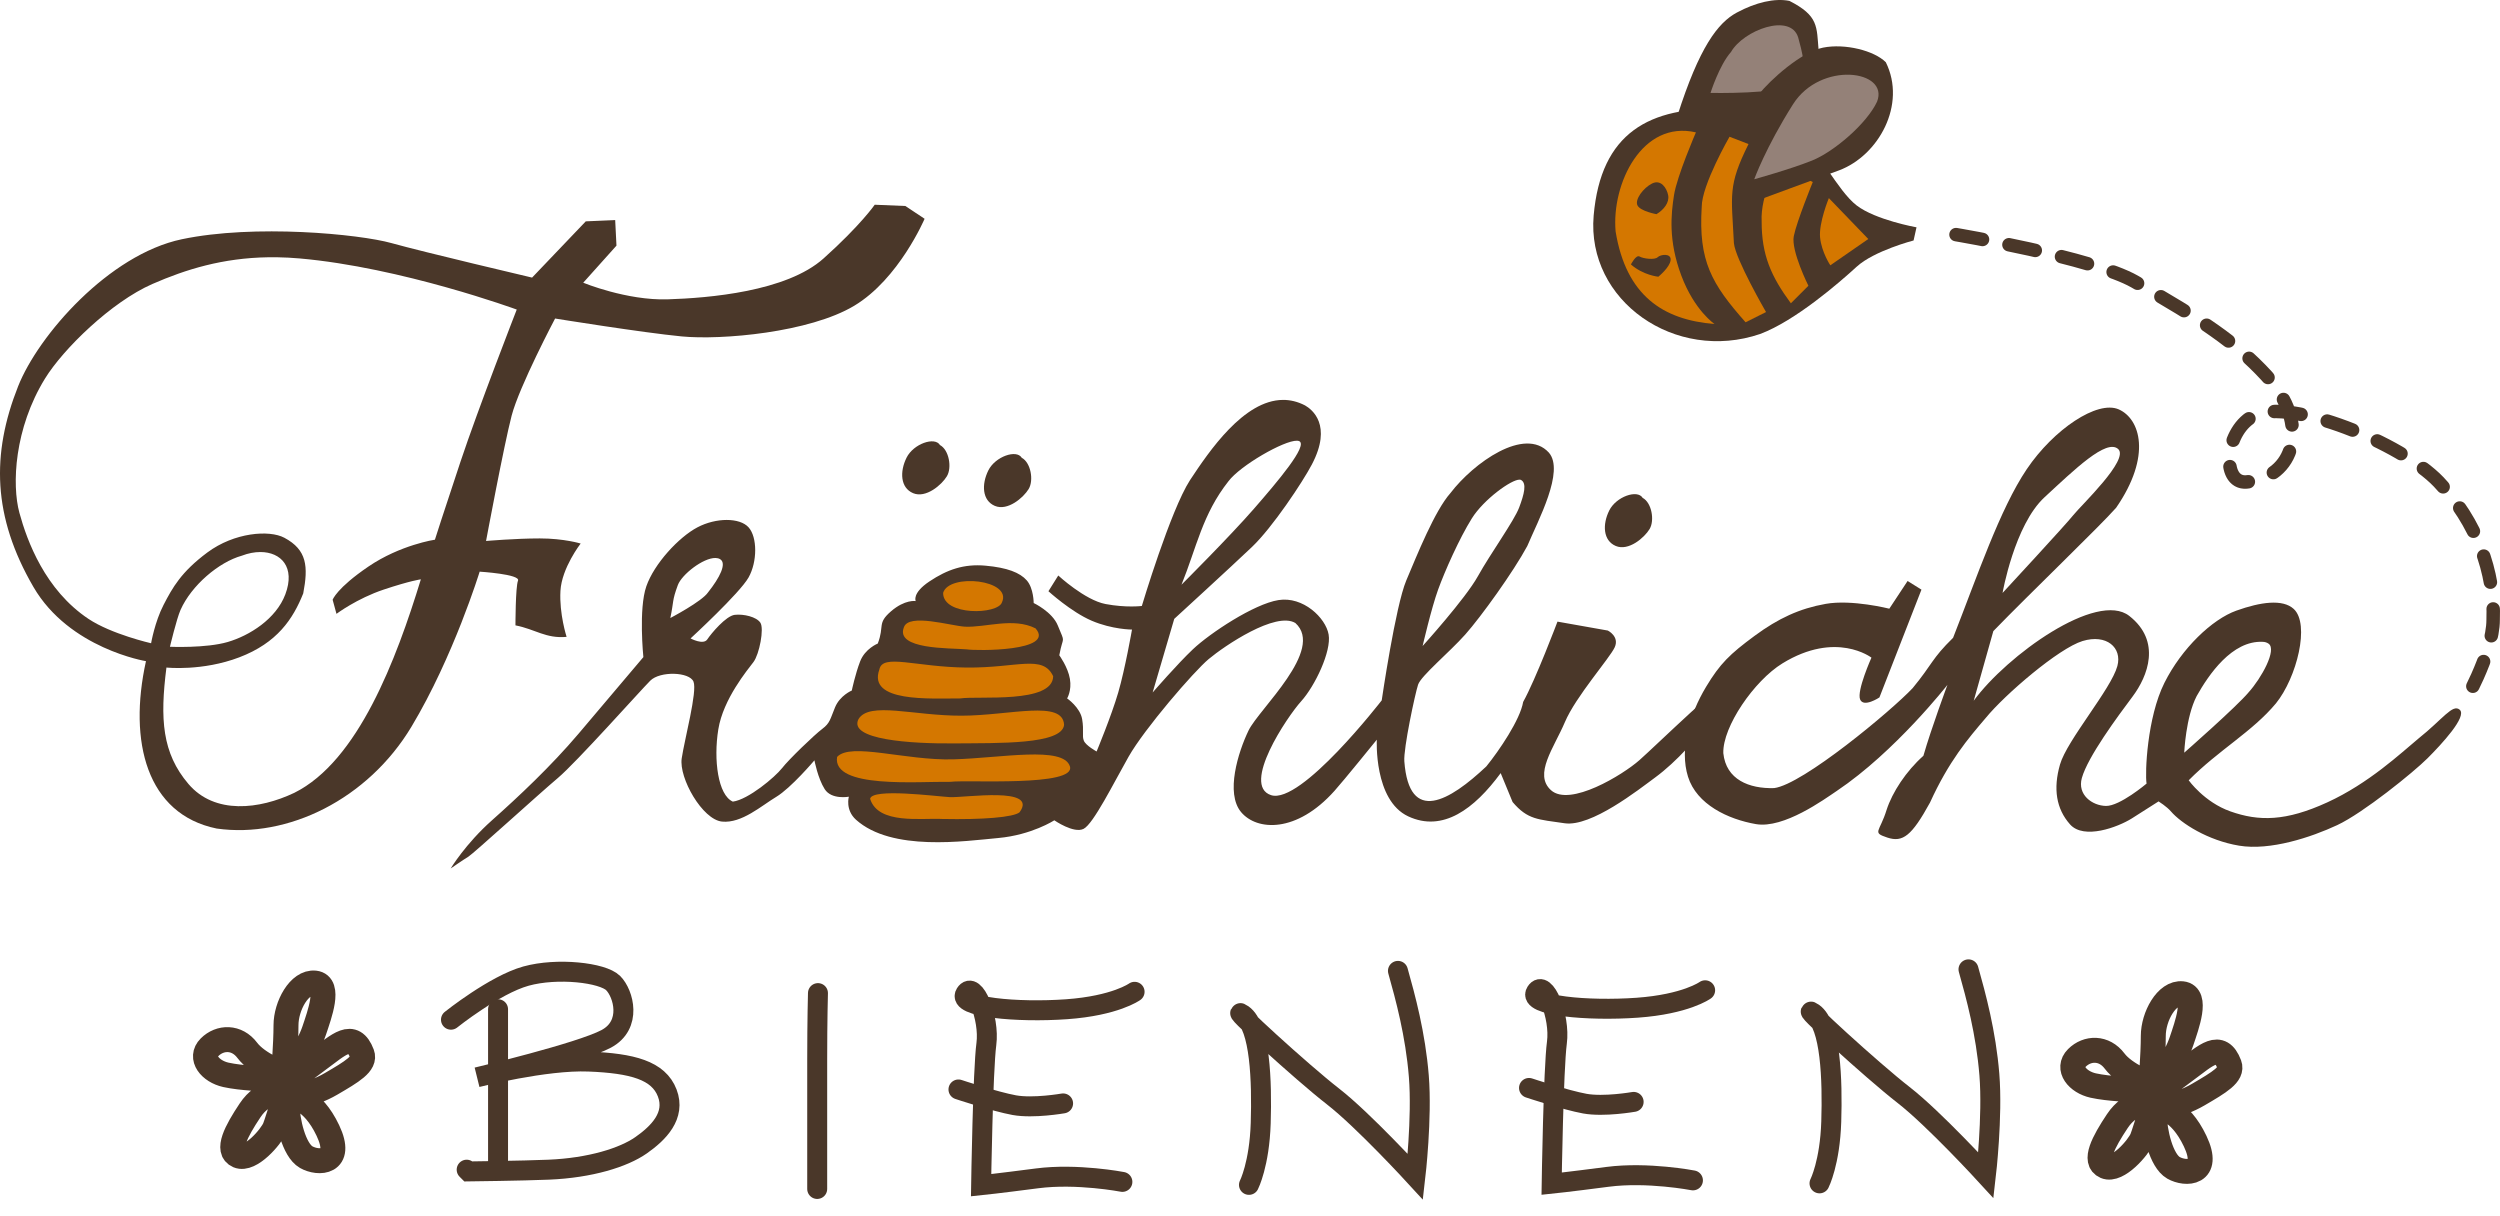 <?xml version="1.0" encoding="UTF-8" standalone="no"?>
<svg
   xmlns:dc="http://purl.org/dc/elements/1.1/"
   xmlns:cc="http://creativecommons.org/ns#"
   xmlns:rdf="http://www.w3.org/1999/02/22-rdf-syntax-ns#"
   xmlns:svg="http://www.w3.org/2000/svg"
   xmlns="http://www.w3.org/2000/svg"
   viewBox="0 0 1001.995 487.546"
   height="487.546"
   width="1001.995"
   id="svg10"
   version="1.1">
  <style
     id="style890" />
  <defs
     id="defs14" />
  <g
     id="layer1"
     transform="translate(-43.978,-18.38)">
    <path
       id="path952"
       d="m 812.109,109.491 -1.171,5.27 c 0,0 -15.809,4.099 -22.835,10.539 -7.026,6.441 -24.592,21.664 -38.644,26.934 -34.008,11.612 -69.669,-13.279 -66.749,-47.427 2.88,-33.249 22.401,-43.841 52.696,-42.743 13.467,0.586 24.592,9.368 31.032,12.881 6.441,3.513 14.052,19.907 21.664,25.763 7.612,5.855 24.006,8.783 24.006,8.783 z"
       style="fill:#4a3729;fill-opacity:1;stroke:none;stroke-width:1px;stroke-linecap:butt;stroke-linejoin:miter;stroke-opacity:1" />
    <path
       id="path23"
       style="fill:#4a3729;fill-opacity:1;stroke:none;stroke-width:1px;stroke-linecap:butt;stroke-linejoin:miter;stroke-opacity:1"
       d="m 350.588,82.055 c 0,0 -5.638,8.198 -20.498,21.521 -14.86,13.323 -46.118,15.886 -62.516,16.398 -16.398,0.512 -33.818,-6.662 -33.818,-6.662 l 13.322,-14.861 -0.512,-10.248 -11.787,0.514 -21.521,22.545 c 0,0 -43.557,-10.247 -56.367,-13.834 -12.811,-3.587 -54.829,-7.686 -84.037,-1.537 -29.208,6.149 -57.482,38.465 -65.59,58.928 -10.761,27.158 -10.247,52.268 6.15,80.451 14.38,24.716 45.092,29.721 45.092,29.721 -7.12,32.258 0.283,61.334 28.334,67.087 28.53,4.053 60.668,-11.805 78.076,-40.818 16.91,-28.183 27.332,-62.139 27.332,-62.139 0,0 16.398,1.026 15.373,3.588 -1.025,2.562 -1.025,17.936 -1.025,17.936 7.965,1.552 12.172,5.375 20.498,4.611 0,0 -2.98,-9.197 -2.467,-18.421 0.512,-9.224 8.104,-18.987 8.104,-18.987 0,0 -6.662,-2.049 -16.398,-2.049 -9.736,0 -21.521,1.025 -21.521,1.025 0,0 7.173,-38.433 10.248,-50.219 3.075,-11.786 17.424,-38.943 17.424,-38.943 0,0 34.843,5.637 50.729,7.174 15.885,1.537 51.243,-1.538 69.178,-12.299 17.935,-10.761 28.184,-34.844 28.184,-34.844 l -7.688,-5.125 z M 107.502,103.113 c 1.215,-0.018 2.445,-0.018 3.691,0.002 2.848,0.047 5.781,0.196 8.805,0.461 40.994,3.587 87.111,20.496 87.111,20.496 0,0 -15.373,39.457 -22.547,60.979 -7.174,21.522 -10.248,31.258 -10.248,31.258 0,0 -13.836,2.051 -26.646,10.762 -12.811,8.711 -14.348,13.322 -14.348,13.322 l 1.537,5.637 c 0,0 8.198,-6.149 18.959,-9.736 10.761,-3.587 14.861,-4.098 14.861,-4.098 -9.828,32.123 -25.156,72.874 -50.73,85.574 -13.93,6.622 -31.874,8.831 -42.429,-3.563 -10.554,-12.394 -11.443,-25.992 -8.814,-46.656 0,0 14.362,1.568 29.209,-4.098 15.215,-5.806 21.522,-15.373 25.621,-25.621 2.05,-10.761 1.537,-17.423 -7.559,-22.291 -6.061,-3.244 -20.081,-2.136 -30.873,5.893 -10.505,7.814 -13.964,14.092 -17.551,21.01 -3.507,6.763 -4.996,15.373 -4.996,15.373 0,0 -15.886,-3.624 -25.109,-9.773 -17.383,-11.589 -24.595,-31.221 -27.67,-42.494 -3.075,-11.273 -2.05,-33.82 10.248,-53.805 7.33,-11.912 26.645,-30.746 43.043,-37.92 13.451,-5.885 28.212,-10.434 46.434,-10.711 z m -3.17,118.141 c 8.304,-0.008 14.133,6.052 10.029,16.961 -3.715,9.876 -14.349,16.526 -23.061,19.088 -8.711,2.562 -23.186,1.922 -23.186,1.922 0,0 2.65,-11.162 4.227,-14.732 4.356,-9.864 15.372,-19.215 24.596,-21.777 2.55,-0.981 5.069,-1.459 7.395,-1.461 z"
       transform="translate(43.978,18.38)" />
    <path
       id="path910"
       style="fill:#4a3729;fill-opacity:1;stroke:none;stroke-width:1px;stroke-linecap:butt;stroke-linejoin:miter;stroke-opacity:1"
       d="m 514.188,160.281 c -15.67,0.103 -29.489,20.433 -37.234,32.154 -7.881,12.215 -19.309,50.438 -19.309,50.438 0,0 -6.305,0.789 -14.58,-0.787 -8.275,-1.576 -18.914,-11.428 -18.914,-11.428 l -3.939,6.305 c 0,0 9.063,8.274 17.338,11.82 8.275,3.546 16.154,3.547 16.154,3.547 0,0 -2.757,15.762 -5.516,25.219 -2.758,9.457 -8.67,23.643 -8.67,23.643 0,0 -4.333,-2.364 -5.121,-4.334 -0.788,-1.97 0.118,-3.867 -0.67,-8.596 -0.788,-4.729 -6.029,-8.348 -6.029,-8.348 0,0 1.911,-3.08 1.123,-7.809 -0.788,-4.729 -4.252,-9.471 -4.252,-9.471 1.506,-8.363 2.583,-4.152 -0.596,-11.928 -2.209,-5.494 -9.674,-9.016 -9.674,-9.016 0,0 5.2e-4,-5.91 -2.758,-9.062 -2.758,-3.152 -7.882,-5.124 -16.551,-5.912 -8.669,-0.788 -15.366,1.576 -22.459,6.305 -7.093,4.729 -5.518,7.881 -5.518,7.881 0,0 -4.314,-0.735 -9.924,4.133 -5.61,4.868 -2.53,5.726 -5.275,12.895 0,0 -5.1,2.03 -7.07,7.152 -1.97,5.123 -3.344,11.68 -3.344,11.68 0,0 -4.729,1.971 -6.699,6.699 -1.97,4.729 -1.971,6.304 -5.123,8.668 -3.152,2.364 -13.396,12.215 -16.154,15.762 -2.758,3.546 -13.53,12.593 -19.703,13.398 -5.945,-2.609 -7.793,-16.744 -5.822,-28.959 1.97,-12.215 11.733,-23.844 14.098,-26.996 2.364,-3.152 4.334,-13.397 2.758,-15.762 -1.576,-2.364 -6.698,-3.546 -10.244,-3.152 -3.546,0.394 -9.459,7.487 -11.035,9.852 -1.576,2.364 -6.697,-0.395 -6.697,-0.395 0,0 19.702,-18.127 23.248,-24.432 3.546,-6.305 3.546,-16.155 0,-20.096 -3.546,-3.94 -13.003,-3.94 -20.49,0 -7.487,3.94 -17.338,14.579 -20.49,23.643 -3.152,9.063 -1.182,28.371 -1.182,28.371 0,0 -14.974,17.733 -26.008,30.736 -11.033,13.004 -24.037,25.219 -34.676,34.676 -10.639,9.457 -16.551,19.309 -16.551,19.309 0,0 5.124,-3.546 7.094,-4.729 1.97,-1.182 28.371,-25.219 35.857,-31.523 7.487,-6.305 33.101,-35.071 37.041,-39.012 3.94,-3.94 15.762,-3.546 17.338,0.395 1.576,3.94 -3.546,22.855 -4.729,30.736 -1.182,7.881 8.283,24.554 16.164,25.342 7.881,0.788 15.82,-6.37 21.73,-9.916 5.911,-3.546 15.301,-14.639 15.301,-14.639 0,0 1.355,7.216 4.113,11.551 2.758,4.335 9.68,3.029 9.68,3.029 0,0 -1.521,5.28 2.865,9.227 14.366,12.886 43.681,8.541 57.049,7.326 13.367,-1.215 22.441,-7.096 22.441,-7.096 0,0 7.774,5.402 11.715,3.432 3.94,-1.97 12.117,-18.486 18.038,-28.907 6.367,-11.206 26.147,-34.167 32.113,-39.148 6.416,-5.357 26.858,-19.185 34.739,-14.457 11.903,10.725 -14.579,34.413 -18.766,43.099 -4.187,8.686 -9.298,25.101 -3.005,32.669 6.293,7.568 22.234,8.562 37.47,-8.508 3.546,-3.94 16.945,-20.492 16.945,-20.492 0,0 -1.263,24.261 12.593,30.733 13.856,6.472 26.482,-2.953 37.057,-17.335 l 4.777,11.592 c 6.066,7.15 10.197,6.928 20.836,8.504 10.639,1.576 29.563,-13.391 36.313,-18.354 17.312,-12.728 34.089,-38.816 31.725,-39.998 -2.364,-1.182 -31.347,27.151 -38.046,33.062 -6.699,5.911 -27.876,18.837 -35.433,12.048 -7.101,-6.38 1.227,-17.042 5.562,-27.288 4.335,-10.245 18.004,-25.669 19.974,-30.003 1.97,-4.335 -2.758,-6.699 -2.758,-6.699 l -20.186,-3.58 c 0,0 -8.746,23.181 -13.758,32.189 -1.182,7.093 -9.632,19.531 -14.755,25.836 -14.672,13.831 -30.946,23.492 -32.869,-2.037 -0.394,-5.123 4.333,-27.19 5.516,-30.736 1.182,-3.546 12.611,-13.003 18.916,-20.096 6.305,-7.093 19.308,-25.156 24.846,-35.451 4.345,-10.295 15.061,-30.052 8.648,-37.447 -9.687,-10.603 -30.225,4.139 -39.434,16.205 -6.305,7.093 -13.371,24.776 -17.705,35.021 -4.335,10.245 -9.85,48.072 -9.85,48.072 0,0 -32.403,41.941 -44.374,37.983 -11.971,-3.958 6.495,-31.444 12.062,-37.589 5.567,-6.144 12.215,-20.096 11.033,-26.795 -1.182,-6.699 -10.245,-15.367 -20.096,-13.791 -9.851,1.576 -27.474,13.273 -34.283,19.701 -6.199,5.852 -16.156,17.338 -16.156,17.338 l 8.662,-29.51 c 0,0 22.862,-20.928 31.137,-28.809 8.275,-7.881 20.337,-26.055 24.023,-33.076 8.318,-15.84 0.014,-22.09 -2.744,-23.666 -3.002,-1.552 -5.967,-2.226 -8.869,-2.207 z m 5.65,16.354 c 0.348,0.01 0.642,0.065 0.873,0.17 3.702,1.683 -8.687,16.243 -18.078,27.043 -9.696,11.15 -29.096,30.502 -29.096,30.502 6.034,-14.852 8.357,-28.201 18.814,-41.455 4.732,-6.31 22.263,-16.408 27.486,-16.26 z m 89.254,15.604 c 0.221,0.009 0.407,0.054 0.555,0.139 2.356,1.346 1.254,5.629 -0.766,11.014 -2.019,5.384 -11.503,18.478 -16.551,27.564 -5.048,9.086 -22.148,27.961 -22.148,27.961 0,0 3.517,-15.204 6.209,-22.607 2.692,-7.404 8.476,-20.466 13.523,-28.543 4.732,-7.572 15.864,-15.656 19.178,-15.527 z m -322.33,31.398 c 0.704,0.012 1.334,0.163 1.859,0.479 2.791,1.678 -0.175,7.43 -4.838,13.303 -2.419,3.628 -15.119,10.281 -15.119,10.281 1.474,-6.96 0.613,-6.717 3.02,-13.225 1.587,-4.233 10.148,-10.923 15.078,-10.838 z"
       transform="translate(43.978,18.38)" />
    <path
       id="path916"
       d="m 421.666,346.621 c 16.153,0.337 28.605,-0.673 30.96,-2.692 7.653,-10.445 -21.892,-5.772 -27.932,-6.057 -5.721,-0.337 -31.297,-3.702 -31.97,0.673 3.217,10.407 20.57,7.625 28.941,8.077 z"
       style="fill:#d47700;fill-opacity:1;stroke:none;stroke-width:1px;stroke-linecap:butt;stroke-linejoin:miter;stroke-opacity:1" />
    <path
       id="path918"
       d="m 424.913,331.735 c 6.601,-0.899 50.556,2.07 47.876,-6.216 -2.68,-8.286 -27.492,-3.313 -46.747,-2.791 -19.255,0.522 -41.113,-6.918 -46.559,-0.97 -2.04,12.862 32.642,9.763 45.431,9.977 z"
       style="fill:#d47700;fill-opacity:1;stroke:none;stroke-width:1px;stroke-linecap:butt;stroke-linejoin:miter;stroke-opacity:1" />
    <path
       id="path920"
       d="m 429.406,305.229 c 19.349,-0.046 40.598,-6.512 41.056,3.702 -0.911,7.918 -26.227,7.236 -43.926,7.404 -17.699,0.167 -42.707,-1.496 -38.463,-9.759 4.363,-7.132 21.984,-1.3 41.333,-1.346 z"
       style="fill:#d47700;fill-opacity:1;stroke:none;stroke-width:1px;stroke-linecap:butt;stroke-linejoin:miter;stroke-opacity:1" />
    <path
       id="path922"
       d="m 428.842,298.31 c 7.189,-1.113 37.095,2.233 37.245,-8.898 -4.159,-8.831 -14.246,-3.283 -34.702,-3.474 -20.456,-0.191 -33.71,-5.724 -34.959,0.782 -4.789,13.267 20.4,11.56 32.415,11.59 z"
       style="fill:#d47700;fill-opacity:1;stroke:none;stroke-width:1px;stroke-linecap:butt;stroke-linejoin:miter;stroke-opacity:1" />
    <path
       id="path924"
       d="m 431.426,278.643 c 3.771,0.637 35.753,0.861 27.595,-8.413 -8.905,-4.499 -19.992,-0.292 -28.268,-0.673 -5.721,-0.337 -22.587,-5.503 -24.497,0.238 -3.551,8.947 18.234,8.278 25.17,8.849 z"
       style="fill:#d47700;fill-opacity:1;stroke:none;stroke-width:1px;stroke-linecap:butt;stroke-linejoin:miter;stroke-opacity:1" />
    <path
       id="path926"
       d="m 445.56,259.798 c 4.25,-9.129 -21.249,-11.765 -23.577,-3.801 -0.101,9.334 21.979,8.733 23.577,3.801 z"
       style="fill:#d47700;fill-opacity:1;stroke:none;stroke-width:1px;stroke-linecap:butt;stroke-linejoin:miter;stroke-opacity:1" />
    <path
       id="path934"
       style="opacity:1;fill:#4a3729;fill-opacity:1;stroke:none;stroke-width:1px;stroke-linecap:butt;stroke-linejoin:miter;stroke-opacity:1"
       d="m 812.316,188.059 c -10.778,15.986 -19.831,42.893 -29.527,67.575 -8.652,8.467 -8.14,10.379 -16.19,20.152 -8.463,9.022 -44.103,38.689 -55.54,40.082 -10,0.292 -19.267,-3.392 -20.358,-14.012 -0.296,-10.62 12.381,-29.018 23.676,-35.963 21.541,-13.245 35.696,-2.311 35.696,-2.311 0,0 -5.941,13.253 -4.553,16.723 1.388,3.47 7.752,-0.775 7.752,-0.775 l 16.844,-43.201 -5.553,-3.471 -7.328,11.105 c 0,0 -14.971,-3.796 -25.474,-1.937 -10.503,1.859 -19.043,5.822 -28.558,12.846 -9.894,7.304 -13.814,11.099 -19.4,20.39 -6.686,11.12 -10.716,24.952 -7.246,36.057 3.47,11.104 16.039,17.041 27.211,18.98 11.172,1.939 27.451,-9.972 32.41,-13.297 C 759.619,301.285 780.527,274.5 780.527,274.5 c 0,0 -6.463,17.381 -9.633,28.418 -6.909,6.134 -12.46,14.605 -14.747,21.672 -2.776,9.022 -5.986,9.016 0.261,11.098 6.246,2.082 9.82,-0.713 17.122,-14 7.598,-16.652 15.167,-25.535 22.348,-33.934 7.684,-9.405 29.247,-27.92 38.818,-30.833 9.57,-2.912 15.935,2.631 13.94,10.033 -2.487,9.225 -20.222,29.755 -22.998,39.472 -2.776,9.716 -1.519,17.745 4.033,23.991 5.552,6.246 19.167,1.102 24.719,-2.368 3.4,-2.125 10.763,-6.851 10.763,-6.851 0,0 3.288,2.083 4.903,3.966 4.164,4.858 14.865,11.697 27.357,13.779 12.493,2.082 28.908,-3.368 39.319,-8.227 10.41,-4.858 30.658,-21.244 36.21,-26.796 5.552,-5.552 15.999,-16.757 12.904,-19.458 -2.837,-2.476 -6.713,3.714 -16.544,11.551 -7.048,5.849 -19.852,17.932 -36.508,25.566 -16.657,7.634 -27.415,7.685 -38.892,3.617 -10.456,-3.707 -16.677,-12.455 -16.677,-12.455 11.966,-12.094 25.528,-19.487 34.973,-30.841 8.335,-10.316 13.745,-31.807 7.094,-37.858 -4.416,-4.018 -13.231,-2.777 -22.947,0.693 -9.716,3.47 -21.916,15.073 -28.856,28.954 -6.94,13.881 -7.844,36.205 -7.15,40.369 0,0 -10.738,9.078 -16.282,8.96 -5.545,-0.118 -11.53,-4.496 -9.661,-11.18 2.386,-8.531 14.256,-24.551 20.342,-32.679 6.086,-8.128 11.641,-22.142 -1.329,-32.301 -12.97,-10.159 -49.077,15.815 -62.346,33.995 l 7.86,-27.906 c 14.395,-14.86 42.958,-42.281 49.238,-49.47 14.347,-20.803 9.605,-35.607 1.041,-39.392 -8.564,-3.785 -26.109,7.988 -36.887,23.974 z m 36.608,-8.12 c 4.728,4.155 -14.908,22.678 -17.912,26.485 -3.003,3.807 -28.389,31.23 -28.389,31.23 0,0 4.758,-27.216 16.821,-38.355 12.063,-11.14 24.752,-23.515 29.48,-19.359 z m 57.984,77.307 c 0.854,0.019 1.642,0.247 2.332,0.736 3.446,2.44 -2.885,13.821 -8.01,19.51 -4.728,5.689 -25.795,24.182 -25.795,24.182 0,0 0.591,-14.195 4.987,-22.699 4.764,-8.48 14.142,-22.349 26.486,-21.73 z"
       transform="translate(43.978,18.38)" />
    <path
       id="path936"
       d="m 688.95,223.003 c -2.765,5.587 -2.487,12.04 2.625,14.204 5.113,2.164 11.475,-3.319 13.557,-6.789 2.082,-3.47 0.845,-10.561 -2.776,-12.493 -2.082,-3.47 -10.641,-0.509 -13.406,5.078 z"
       style="fill:#4a3729;fill-opacity:1;stroke:none;stroke-width:1px;stroke-linecap:butt;stroke-linejoin:miter;stroke-opacity:1" />
    <path
       id="path948"
       d="m 716.284,64.764 c 8.783,-27.519 16.195,-37.245 23.806,-41.344 7.612,-4.099 15.223,-5.855 21.079,-4.684 11.769,6.015 10.886,10.232 11.71,19.907 l -25.163,27.863 z"
       style="fill:#4a3729;fill-opacity:1;stroke:none;stroke-width:1px;stroke-linecap:butt;stroke-linejoin:miter;stroke-opacity:1" />
    <path
       id="path950"
       d="m 729.551,55.624 c 0,0 3.513,-11.125 8.197,-16.394 4.986,-8.74 23.822,-15.808 26.934,-5.855 1.171,4.684 4.684,14.638 -1.171,18.736 -5.855,4.099 -33.96,3.513 -33.96,3.513 z"
       style="fill:#948178;fill-opacity:1;stroke:none;stroke-width:1px;stroke-linecap:butt;stroke-linejoin:miter;stroke-opacity:1" />
    <path
       id="path954"
       d="m 792.787,114.175 -15.223,10.539 c 0,0 -3.513,-5.27 -4.099,-11.125 -0.586,-5.855 3.513,-15.809 3.513,-15.809 z"
       style="fill:#d47700;fill-opacity:1;stroke:none;stroke-width:1px;stroke-linecap:butt;stroke-linejoin:miter;stroke-opacity:1" />
    <path
       id="path956"
       d="m 761.755,139.938 7.026,-7.026 c 0,0 -7.026,-14.052 -5.855,-19.907 1.171,-5.855 7.612,-21.664 7.612,-21.664 l -14.052,-7.026 c 0,0 -7.026,12.296 -6.441,22.835 -0.033,13.462 3.815,22.063 11.71,32.789 z"
       style="fill:#d47700;fill-opacity:1;stroke:none;stroke-width:1px;stroke-linecap:butt;stroke-linejoin:miter;stroke-opacity:1" />
    <path
       id="path946"
       d="m 736.577,103.051 c 1.757,-25.177 7.612,-40.986 12.296,-46.841 4.684,-5.855 16.98,-16.98 25.763,-18.736 8.783,-1.757 20.493,1.171 25.177,5.855 8.387,16.957 -2.871,37.375 -18.736,43.328 -6.441,2.342 -44.499,16.394 -44.499,16.394 z"
       style="fill:#4a3729;fill-opacity:1;stroke:none;stroke-width:1px;stroke-linecap:butt;stroke-linejoin:miter;stroke-opacity:1" />
    <path
       id="path958"
       d="m 743.604,147.55 8.197,-4.099 c 0,0 -12.296,-21.209 -12.881,-27.649 -0.948,-19.355 -2.527,-22.8 5.855,-39.685 l -7.612,-2.928 c 0,0 -11.139,19.308 -11.139,28.091 -1.343,21.729 3.911,30.83 17.579,46.27 z"
       style="fill:#d47700;fill-opacity:1;stroke:none;stroke-width:1px;stroke-linecap:butt;stroke-linejoin:miter;stroke-opacity:1" />
    <path
       id="path960"
       d="m 723.696,71.433 c -21.565,-4.979 -33.888,20.576 -32.18,39.755 4.211,25.653 18.972,35.404 39.638,37.047 0,0 -8.043,-5.369 -13.312,-19.422 -5.27,-14.052 -4.099,-24.592 -2.928,-32.203 1.171,-7.612 8.783,-25.177 8.783,-25.177 z"
       style="fill:#d47700;fill-opacity:1;stroke:none;stroke-width:1px;stroke-linecap:butt;stroke-linejoin:miter;stroke-opacity:1" />
    <path
       id="path962"
       d="m 707.887,104.222 c 2.928,-1.757 5.27,-4.684 4.684,-7.612 -0.586,-2.928 -2.928,-6.441 -6.441,-4.684 -3.513,1.757 -7.026,6.441 -5.855,8.783 1.171,2.342 7.612,3.513 7.612,3.513 z"
       style="fill:#4a3729;fill-opacity:1;stroke:none;stroke-width:1px;stroke-linecap:butt;stroke-linejoin:miter;stroke-opacity:1" />
    <path
       id="path964"
       d="m 697.652,124.374 c 4.917,4.339 10.991,4.917 10.991,4.917 0,0 4.628,-3.76 4.917,-6.653 0.289,-2.892 -4.049,-2.314 -5.206,-1.157 -1.157,1.157 -5.785,0.578 -7.231,-0.289 -1.446,-0.868 -3.471,3.182 -3.471,3.182 z"
       style="fill:#4a3729;fill-opacity:1;stroke:none;stroke-width:1px;stroke-linecap:butt;stroke-linejoin:miter;stroke-opacity:1" />
    <path
       id="path944"
       d="m 747.075,90.225 c 0,0 4.498,-12.576 15.539,-30.047 11.042,-17.471 38.677,-13.74 33.686,-1.041 -4.099,8.783 -17.31,20.093 -26.092,23.606 -8.783,3.513 -23.133,7.482 -23.133,7.482 z"
       style="fill:#948178;fill-opacity:1;stroke:none;stroke-width:1px;stroke-linecap:butt;stroke-linejoin:miter;stroke-opacity:1" />
    <path
       id="path974"
       d="m 827.944,112.416 c 0,0 54.813,9.241 71.593,18.81 27.063,15.431 40.394,24.283 52.731,37.629 18.304,19.801 11.06,41.162 -7.915,42.698 -10.451,0.846 -8.698,-21.258 3.635,-26.898 13.946,-6.378 58.159,10.905 73.426,26.898 15.267,15.994 22.537,36.349 21.81,55.251 -10e-5,13.813 -12.592,35.099 -12.592,35.099"
       style="fill:none;stroke:#4a3729;stroke-width:5.4;stroke-linecap:round;stroke-linejoin:miter;stroke-miterlimit:4;stroke-dasharray:10.8, 10.8;stroke-dashoffset:0;stroke-opacity:1" />
    <path
       id="path976"
       d="m 371.815,416.418 c 0,0 -0.306,10.657 -0.306,26.734 v 51.761"
       style="font-variation-settings:normal;opacity:1;vector-effect:none;fill:none;fill-opacity:1;stroke:#4a3729;stroke-width:8;stroke-linecap:round;stroke-linejoin:miter;stroke-miterlimit:4;stroke-dasharray:none;stroke-dashoffset:0;stroke-opacity:1;stop-color:#000000;stop-opacity:1" />
    <path
       id="path978"
       d="m 224.724,427.075 c 0,0 17.474,-13.98 30.056,-17.474 12.582,-3.495 30.755,-1.398 34.949,2.796 4.194,4.194 7.689,16.775 -2.796,22.367 -10.485,5.592 -51.724,15.377 -51.724,15.377 0,0 27.26,-6.99 44.735,-6.291 17.474,0.699 27.959,3.495 31.454,12.582 3.495,9.087 -3.495,16.076 -10.485,20.969 -6.99,4.893 -20.27,9.087 -37.046,9.786 -10.683,0.445 -32.153,0.699 -32.153,0.699 l -0.699,-0.699"
       style="fill:none;stroke:#4a3729;stroke-width:8;stroke-linecap:round;stroke-linejoin:miter;stroke-miterlimit:4;stroke-dasharray:none;stroke-opacity:1" />
    <path
       id="path980"
       d="m 243.596,422.881 v 63.607"
       style="font-variation-settings:normal;opacity:1;vector-effect:none;fill:none;fill-opacity:1;stroke:#4a3729;stroke-width:8;stroke-linecap:round;stroke-linejoin:miter;stroke-miterlimit:4;stroke-dasharray:none;stroke-dashoffset:0;stroke-opacity:1;stop-color:#000000;stop-opacity:1" />
    <path
       id="path996"
       d="m 498.723,415.891 c 0,0 -7.689,5.592 -27.26,6.99 -19.571,1.398 -44.036,-0.699 -40.541,-6.291 3.495,-5.592 9.786,9.786 8.388,20.27 -1.398,10.485 -2.101,56.548 -2.101,56.548 0,0 6.319,-0.646 22.396,-2.743 16.076,-2.097 34.226,1.414 34.226,1.414"
       style="font-variation-settings:normal;opacity:1;vector-effect:none;fill:none;fill-opacity:1;stroke:#4a3729;stroke-width:8;stroke-linecap:round;stroke-linejoin:miter;stroke-miterlimit:4;stroke-dasharray:none;stroke-dashoffset:0;stroke-opacity:1;stop-color:#000000;stop-opacity:1" />
    <path
       id="path998"
       d="m 470.065,460.626 c 0,0 -11.883,2.097 -19.571,0.699 -7.689,-1.398 -22.367,-6.291 -22.367,-6.291"
       style="font-variation-settings:normal;opacity:1;vector-effect:none;fill:none;fill-opacity:1;stroke:#4a3729;stroke-width:8;stroke-linecap:round;stroke-linejoin:miter;stroke-miterlimit:4;stroke-dasharray:none;stroke-dashoffset:0;stroke-opacity:1;stop-color:#000000;stop-opacity:1" />
    <path
       id="path1014"
       d="m 544.561,493.276 c 0,0 4.194,-8.222 4.709,-24.758 0.524,-16.825 -0.221,-38.646 -7.211,-43.539 -6.99,-4.893 23.894,23.324 36.126,32.815 12.232,9.491 33.077,32.238 33.077,32.238 0,0 2.738,-23.529 1.376,-40.35 -1.362,-16.821 -5.402,-31.637 -8.369,-42.178"
       style="font-variation-settings:normal;opacity:1;vector-effect:none;fill:none;fill-opacity:1;stroke:#4a3729;stroke-width:8;stroke-linecap:round;stroke-linejoin:miter;stroke-miterlimit:4;stroke-dasharray:none;stroke-dashoffset:0;stroke-opacity:1;stop-color:#000000;stop-opacity:1" />
    <path
       id="path1051"
       d="m 156.923,456.432 c 0,0 -7.132,-1.398 -12.723,6.99 -5.592,8.388 -9.644,16.076 -4.751,18.173 4.893,2.097 13.281,-7.689 14.679,-11.184 1.398,-3.495 4.893,-16.775 4.893,-9.786 0,6.99 2.776,18.731 7.668,21.526 4.893,2.796 14.991,2.613 8.701,-10.668 -6.291,-13.281 -14.272,-13.655 -14.272,-13.655 0,0 7.142,-0.132 15.529,-5.025 8.388,-4.893 13.909,-8.136 12.44,-12.024 -3.64,-9.633 -9.555,-3.47 -17.243,2.122 -7.689,5.592 -12.823,10.034 -12.823,10.034 0,0 8.803,-15.246 10.9,-21.537 2.097,-6.291 6.574,-18.305 0.284,-19.004 -6.291,-0.699 -11.599,9.208 -11.599,16.897 0,7.689 -0.983,19.45 -0.983,19.45 0,0 -10.333,-3.789 -14.527,-9.381 -4.194,-5.592 -10.93,-5.44 -15.124,-1.246 -4.194,4.194 0.253,9.664 6.544,11.062 6.291,1.398 16.117,1.661 16.117,1.661"
       style="font-variation-settings:normal;opacity:1;vector-effect:none;fill:none;fill-opacity:1;stroke:#4a3729;stroke-width:10;stroke-linecap:round;stroke-linejoin:miter;stroke-miterlimit:4;stroke-dasharray:none;stroke-dashoffset:0;stroke-opacity:1;stop-color:#000000;stop-opacity:1" />
    <path
       style="font-variation-settings:normal;opacity:1;vector-effect:none;fill:none;fill-opacity:1;stroke:#4a3729;stroke-width:8;stroke-linecap:round;stroke-linejoin:miter;stroke-miterlimit:4;stroke-dasharray:none;stroke-dashoffset:0;stroke-opacity:1;stop-color:#000000;stop-opacity:1"
       d="m 727.397,415.283 c 0,0 -7.689,5.592 -27.26,6.99 -19.571,1.398 -44.036,-0.699 -40.541,-6.291 3.495,-5.592 9.786,9.786 8.388,20.27 -1.398,10.485 -2.101,56.548 -2.101,56.548 0,0 6.319,-0.646 22.396,-2.743 16.076,-2.097 34.226,1.414 34.226,1.414"
       id="path996-2" />
    <path
       style="font-variation-settings:normal;opacity:1;vector-effect:none;fill:none;fill-opacity:1;stroke:#4a3729;stroke-width:8;stroke-linecap:round;stroke-linejoin:miter;stroke-miterlimit:4;stroke-dasharray:none;stroke-dashoffset:0;stroke-opacity:1;stop-color:#000000;stop-opacity:1"
       d="m 698.739,460.018 c 0,0 -11.883,2.097 -19.571,0.699 -7.689,-1.398 -22.367,-6.291 -22.367,-6.291"
       id="path998-3" />
    <path
       style="font-variation-settings:normal;opacity:1;vector-effect:none;fill:none;fill-opacity:1;stroke:#4a3729;stroke-width:8;stroke-linecap:round;stroke-linejoin:miter;stroke-miterlimit:4;stroke-dasharray:none;stroke-dashoffset:0;stroke-opacity:1;stop-color:#000000;stop-opacity:1"
       d="m 773.235,492.667 c 0,0 4.194,-8.222 4.709,-24.758 0.524,-16.825 -0.221,-38.646 -7.211,-43.539 -6.99,-4.893 23.894,23.324 36.126,32.815 12.232,9.491 33.077,32.238 33.077,32.238 0,0 2.738,-23.529 1.376,-40.35 -1.362,-16.821 -5.402,-31.637 -8.369,-42.178"
       id="path1014-9" />
    <path
       style="fill:#4a3729;fill-opacity:1;stroke:none;stroke-width:1px;stroke-linecap:butt;stroke-linejoin:miter;stroke-opacity:1"
       d="m 440.094,206.938 c -2.765,5.587 -2.487,12.04 2.625,14.204 5.113,2.164 11.475,-3.319 13.557,-6.789 2.082,-3.47 0.845,-10.561 -2.776,-12.493 -2.082,-3.47 -10.641,-0.509 -13.406,5.078 z"
       id="path936-4" />
    <path
       style="fill:#4a3729;fill-opacity:1;stroke:none;stroke-width:1px;stroke-linecap:butt;stroke-linejoin:miter;stroke-opacity:1"
       d="m 407.314,201.835 c -2.765,5.587 -2.487,12.04 2.625,14.204 5.113,2.164 11.475,-3.319 13.557,-6.789 2.082,-3.47 0.845,-10.561 -2.776,-12.493 -2.082,-3.47 -10.641,-0.509 -13.406,5.078 z"
       id="path936-1" />
    <path
       style="font-variation-settings:normal;opacity:1;vector-effect:none;fill:none;fill-opacity:1;stroke:#4a3729;stroke-width:10;stroke-linecap:round;stroke-linejoin:miter;stroke-miterlimit:4;stroke-dasharray:none;stroke-dashoffset:0;stroke-opacity:1;stop-color:#000000;stop-opacity:1"
       d="m 905.333,460.715 c 0,0 -7.132,-1.398 -12.723,6.99 -5.592,8.388 -9.644,16.076 -4.751,18.173 4.893,2.097 13.281,-7.689 14.679,-11.184 1.398,-3.495 4.893,-16.775 4.893,-9.786 0,6.99 2.776,18.731 7.668,21.526 4.893,2.796 14.991,2.613 8.701,-10.668 -6.291,-13.281 -14.272,-13.655 -14.272,-13.655 0,0 7.142,-0.132 15.529,-5.025 8.388,-4.893 13.909,-8.136 12.44,-12.024 -3.64,-9.633 -9.555,-3.47 -17.243,2.122 -7.689,5.592 -12.823,10.034 -12.823,10.034 0,0 8.803,-15.246 10.9,-21.537 2.097,-6.291 6.574,-18.305 0.284,-19.004 -6.291,-0.699 -11.599,9.208 -11.599,16.897 0,7.689 -0.983,19.45 -0.983,19.45 0,0 -10.333,-3.789 -14.527,-9.381 -4.194,-5.592 -10.93,-5.44 -15.124,-1.246 -4.194,4.194 0.253,9.664 6.544,11.062 6.291,1.398 16.117,1.661 16.117,1.661"
       id="path1051-1" />
  </g>
</svg>
